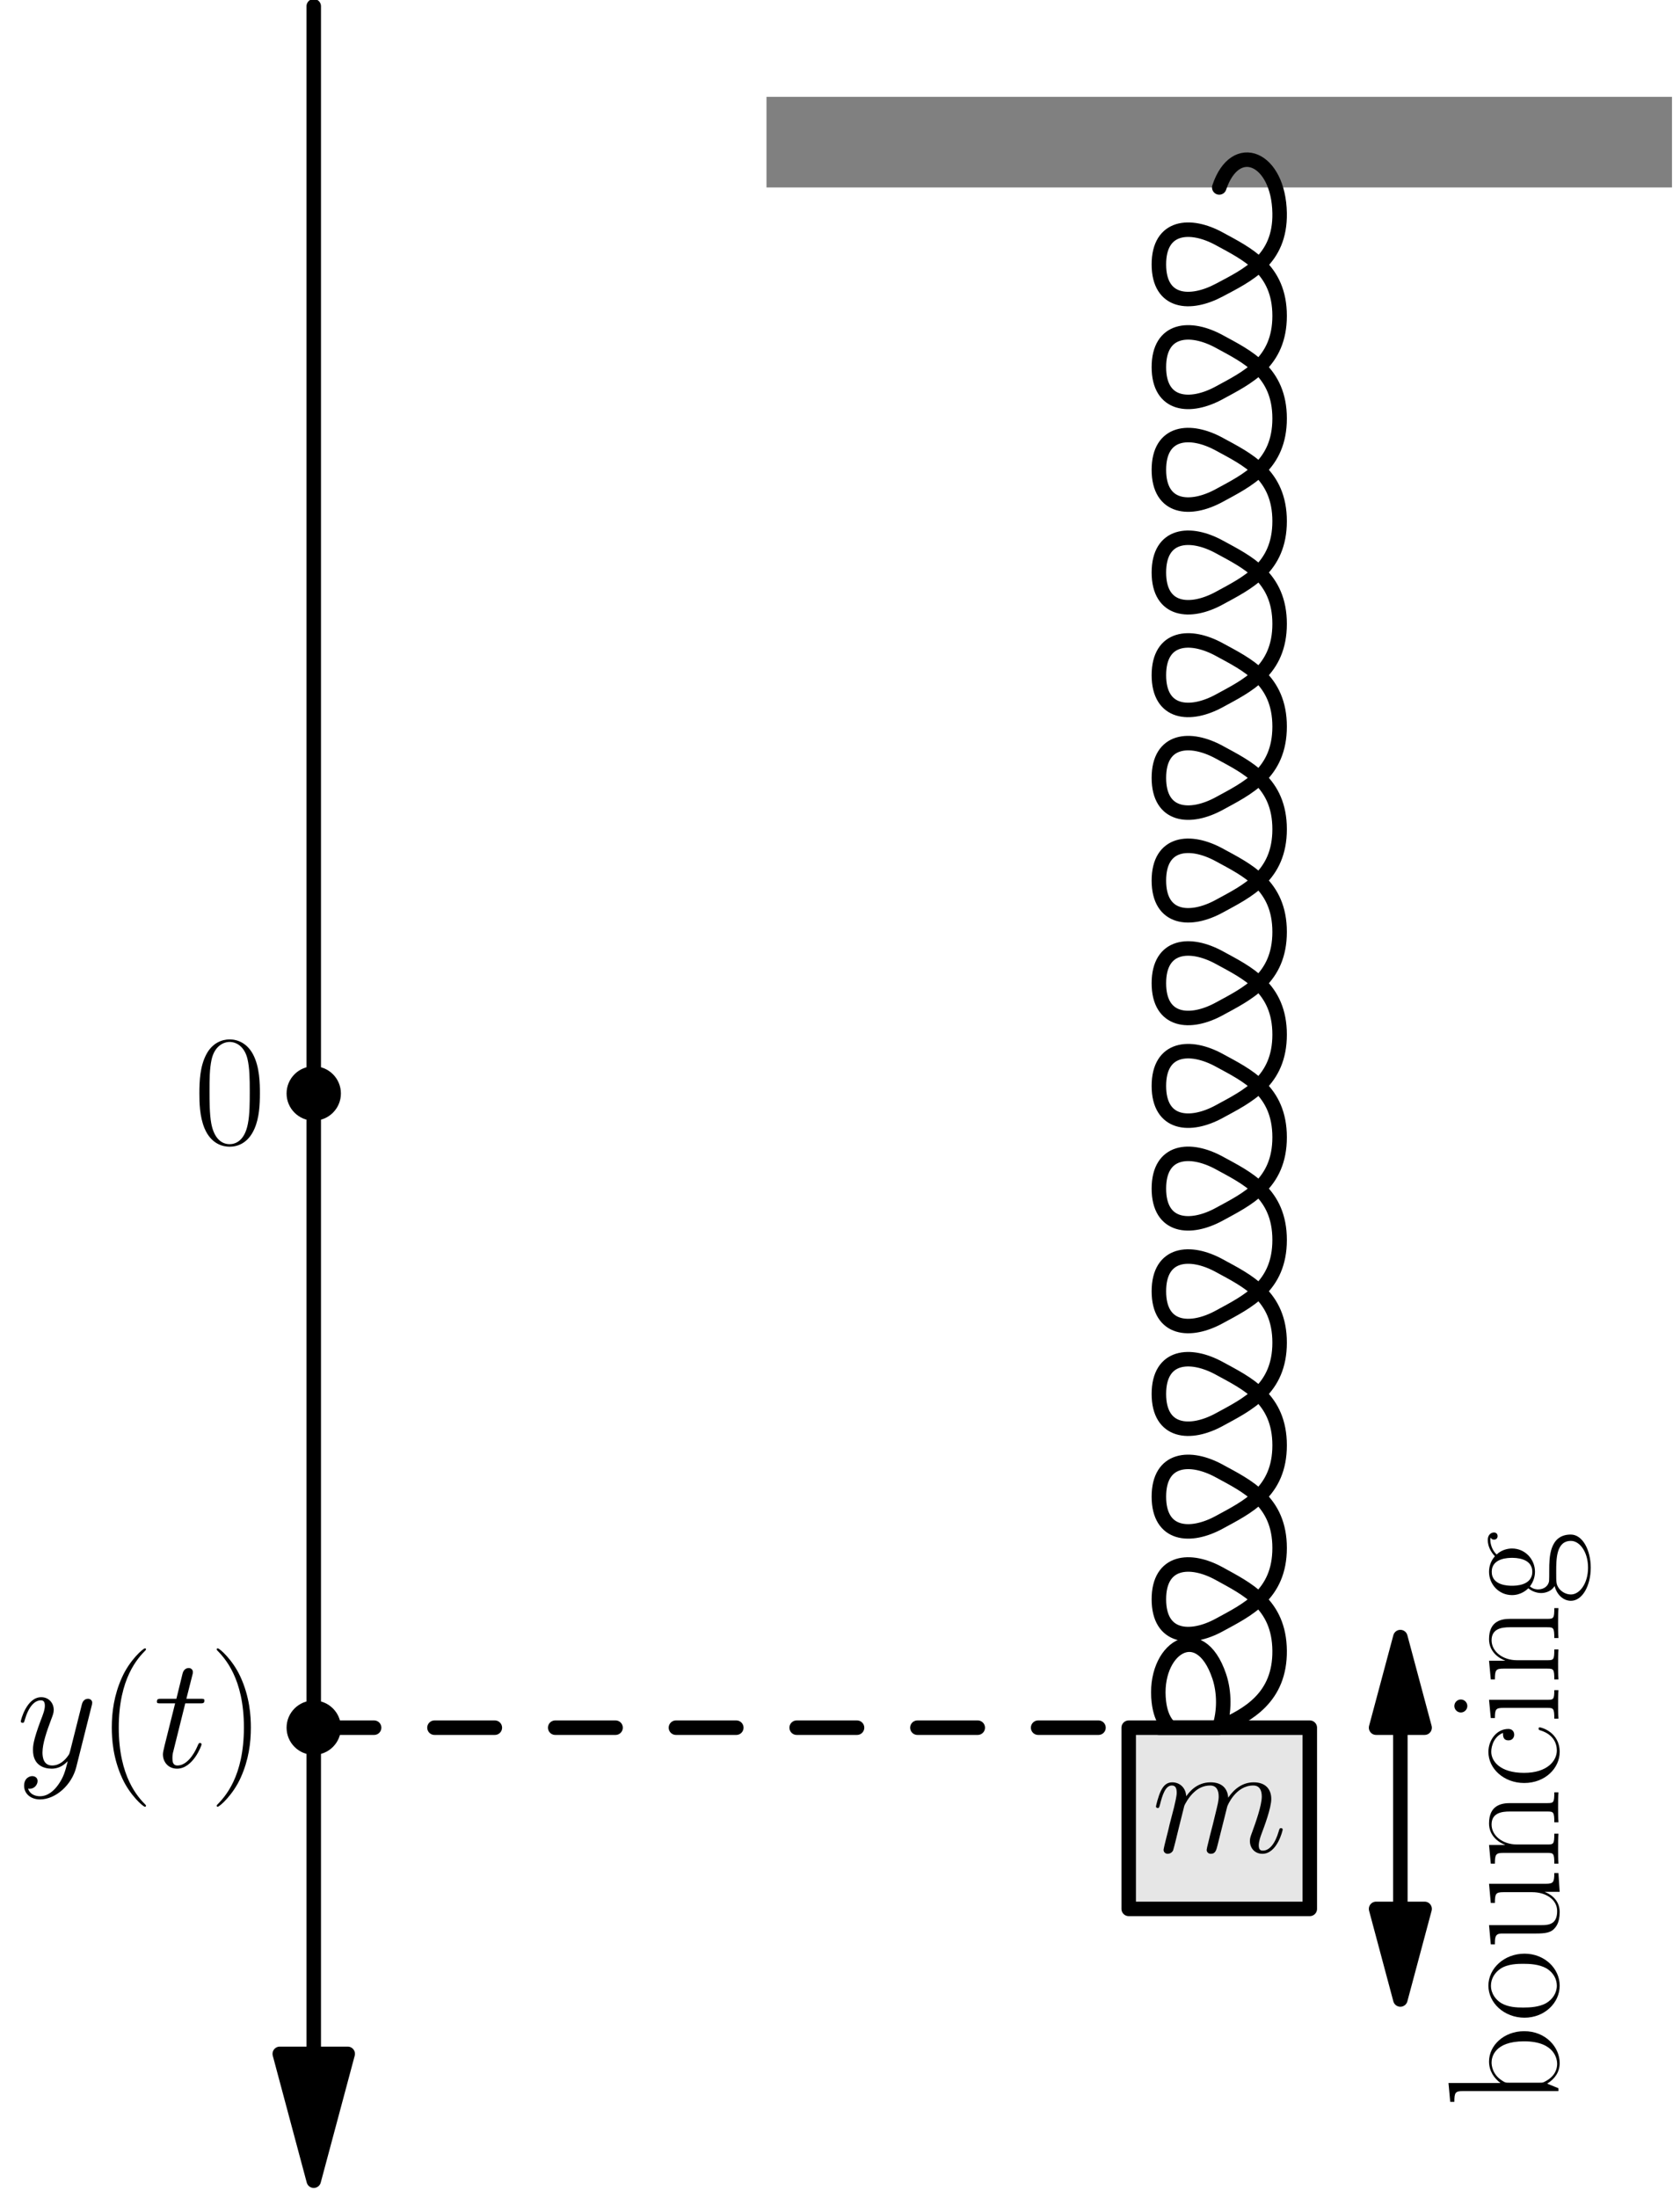 <?xml version='1.0' encoding='UTF-8'?>
<!-- This file was generated by dvisvgm 1.15.1 -->
<svg height='343.709pt' version='1.1' viewBox='56.621 54.06 262.887 343.709' width='262.887pt' xmlns='http://www.w3.org/2000/svg' xmlns:xlink='http://www.w3.org/1999/xlink'>
<defs>
<path d='M5.106 -7.263C5.156 -7.411 5.775 -8.651 6.692 -9.444C7.337 -10.039 8.18 -10.435 9.146 -10.435C10.138 -10.435 10.485 -9.692 10.485 -8.7C10.485 -8.552 10.485 -8.056 10.188 -6.891L9.568 -4.338C9.37 -3.594 8.899 -1.76 8.849 -1.487C8.75 -1.115 8.601 -0.471 8.601 -0.372C8.601 -0.025 8.874 0.248 9.246 0.248C9.989 0.248 10.113 -0.322 10.336 -1.215L11.823 -7.139C11.873 -7.337 13.162 -10.435 15.889 -10.435C16.88 -10.435 17.227 -9.692 17.227 -8.7C17.227 -7.312 16.26 -4.61 15.715 -3.123C15.492 -2.528 15.368 -2.206 15.368 -1.76C15.368 -0.644 16.136 0.248 17.326 0.248C19.631 0.248 20.499 -3.396 20.499 -3.545C20.499 -3.668 20.4 -3.768 20.251 -3.768C20.028 -3.768 20.003 -3.693 19.879 -3.272C19.309 -1.289 18.392 -0.248 17.401 -0.248C17.153 -0.248 16.756 -0.273 16.756 -1.066C16.756 -1.71 17.053 -2.503 17.153 -2.776C17.599 -3.966 18.714 -6.891 18.714 -8.328C18.714 -9.816 17.847 -10.931 15.963 -10.931C14.302 -10.931 12.964 -9.989 11.972 -8.527C11.898 -9.865 11.08 -10.931 9.221 -10.931C7.015 -10.931 5.85 -9.37 5.404 -8.75C5.329 -10.163 4.313 -10.931 3.222 -10.931C2.503 -10.931 1.933 -10.584 1.462 -9.642C1.016 -8.75 0.669 -7.238 0.669 -7.139S0.768 -6.916 0.942 -6.916C1.14 -6.916 1.165 -6.94 1.314 -7.51C1.686 -8.973 2.156 -10.435 3.148 -10.435C3.718 -10.435 3.916 -10.039 3.916 -9.295C3.916 -8.75 3.668 -7.783 3.495 -7.015L2.801 -4.338C2.702 -3.867 2.429 -2.751 2.305 -2.305C2.132 -1.661 1.859 -0.496 1.859 -0.372C1.859 -0.025 2.132 0.248 2.503 0.248C2.801 0.248 3.148 0.099 3.346 -0.273C3.396 -0.397 3.619 -1.264 3.743 -1.76L4.288 -3.991L5.106 -7.263Z' id='g0-109'/>
<path d='M4.982 -9.964H7.263C7.734 -9.964 7.981 -9.964 7.981 -10.411C7.981 -10.683 7.833 -10.683 7.337 -10.683H5.156L6.073 -14.302C6.172 -14.649 6.172 -14.699 6.172 -14.872C6.172 -15.269 5.85 -15.492 5.528 -15.492C5.329 -15.492 4.759 -15.418 4.561 -14.624L3.594 -10.683H1.264C0.768 -10.683 0.545 -10.683 0.545 -10.212C0.545 -9.964 0.719 -9.964 1.19 -9.964H3.396L1.76 -3.421C1.562 -2.553 1.487 -2.305 1.487 -1.983C1.487 -0.818 2.305 0.248 3.693 0.248C6.197 0.248 7.535 -3.371 7.535 -3.545C7.535 -3.693 7.436 -3.768 7.287 -3.768C7.238 -3.768 7.139 -3.768 7.089 -3.668C7.064 -3.644 7.04 -3.619 6.866 -3.222C6.345 -1.983 5.205 -0.248 3.768 -0.248C3.024 -0.248 2.974 -0.868 2.974 -1.413C2.974 -1.438 2.974 -1.909 3.049 -2.206L4.982 -9.964Z' id='g0-116'/>
<path d='M6.519 2.776C5.85 3.718 4.883 4.561 3.668 4.561C3.371 4.561 2.181 4.511 1.809 3.371C1.884 3.396 2.008 3.396 2.057 3.396C2.801 3.396 3.297 2.751 3.297 2.181S2.826 1.413 2.454 1.413C2.057 1.413 1.19 1.71 1.19 2.925C1.19 4.189 2.256 5.057 3.668 5.057C6.147 5.057 8.651 2.776 9.345 0.025L11.774 -9.642C11.799 -9.766 11.848 -9.915 11.848 -10.063C11.848 -10.435 11.551 -10.683 11.179 -10.683C10.956 -10.683 10.435 -10.584 10.237 -9.84L8.403 -2.553C8.279 -2.107 8.279 -2.057 8.081 -1.785C7.585 -1.091 6.767 -0.248 5.577 -0.248C4.189 -0.248 4.065 -1.611 4.065 -2.28C4.065 -3.693 4.734 -5.602 5.404 -7.387C5.676 -8.105 5.825 -8.452 5.825 -8.948C5.825 -9.989 5.081 -10.931 3.867 -10.931C1.586 -10.931 0.669 -7.337 0.669 -7.139C0.669 -7.04 0.768 -6.916 0.942 -6.916C1.165 -6.916 1.19 -7.015 1.289 -7.362C1.884 -9.444 2.826 -10.435 3.792 -10.435C4.016 -10.435 4.437 -10.435 4.437 -9.617C4.437 -8.973 4.164 -8.254 3.792 -7.312C2.578 -4.065 2.578 -3.247 2.578 -2.652C2.578 -0.297 4.263 0.248 5.503 0.248C6.222 0.248 7.114 0.025 7.981 -0.892L8.006 -0.868C7.634 0.595 7.387 1.562 6.519 2.776Z' id='g0-121'/>
<path d='M7.585 6.048C7.585 6.023 7.585 5.974 7.51 5.899C6.37 4.734 3.321 1.562 3.321 -6.172S6.321 -17.053 7.535 -18.293C7.535 -18.318 7.585 -18.367 7.585 -18.442S7.51 -18.566 7.411 -18.566C7.139 -18.566 5.032 -16.731 3.817 -14.005C2.578 -11.253 2.231 -8.576 2.231 -6.197C2.231 -4.412 2.404 -1.388 3.892 1.809C5.081 4.387 7.114 6.197 7.411 6.197C7.535 6.197 7.585 6.147 7.585 6.048Z' id='g1-40'/>
<path d='M6.519 -6.172C6.519 -7.957 6.345 -10.981 4.858 -14.178C3.668 -16.756 1.636 -18.566 1.339 -18.566C1.264 -18.566 1.165 -18.541 1.165 -18.417C1.165 -18.367 1.19 -18.342 1.215 -18.293C2.404 -17.053 5.428 -13.905 5.428 -6.197C5.428 1.537 2.429 4.685 1.215 5.924C1.19 5.974 1.165 5.998 1.165 6.048C1.165 6.172 1.264 6.197 1.339 6.197C1.611 6.197 3.718 4.363 4.933 1.636C6.172 -1.115 6.519 -3.792 6.519 -6.172Z' id='g1-41'/>
<path d='M10.411 -7.957C10.411 -9.469 10.386 -12.046 9.345 -14.03C8.428 -15.765 6.965 -16.384 5.676 -16.384C4.486 -16.384 2.974 -15.839 2.033 -14.054C1.041 -12.195 0.942 -9.89 0.942 -7.957C0.942 -6.544 0.967 -4.387 1.735 -2.503C2.801 0.05 4.71 0.397 5.676 0.397C6.816 0.397 8.552 -0.074 9.568 -2.429C10.311 -4.139 10.411 -6.147 10.411 -7.957ZM5.676 0C4.09 0 3.148 -1.363 2.801 -3.247C2.528 -4.71 2.528 -6.841 2.528 -8.229C2.528 -10.138 2.528 -11.724 2.851 -13.236C3.321 -15.343 4.71 -15.988 5.676 -15.988C6.692 -15.988 8.006 -15.318 8.477 -13.286C8.799 -11.873 8.824 -10.212 8.824 -8.229C8.824 -6.618 8.824 -4.635 8.527 -3.173C8.006 -0.471 6.544 0 5.676 0Z' id='g1-48'/>
<path d='M3.718 -17.202L0.768 -16.93V-16.285C2.231 -16.285 2.454 -16.136 2.454 -14.947V0H2.9L3.619 -1.76C4.338 -0.595 5.404 0.198 6.841 0.198C9.32 0.198 11.823 -1.983 11.823 -5.354C11.823 -8.527 9.593 -10.857 7.089 -10.857C5.552 -10.857 4.462 -10.039 3.718 -9.072V-17.202ZM3.768 -7.808C3.768 -8.254 3.768 -8.328 4.115 -8.849C5.081 -10.336 6.469 -10.46 6.94 -10.46C7.684 -10.46 10.237 -10.063 10.237 -5.379C10.237 -0.471 7.312 -0.198 6.717 -0.198C5.949 -0.198 4.833 -0.496 4.04 -1.933C3.768 -2.404 3.768 -2.454 3.768 -2.9V-7.808Z' id='g1-98'/>
<path d='M8.651 -8.675C8.18 -8.675 7.486 -8.675 7.486 -7.808C7.486 -7.114 8.056 -6.916 8.378 -6.916C8.552 -6.916 9.27 -6.99 9.27 -7.857C9.27 -9.617 7.585 -10.956 5.676 -10.956C3.049 -10.956 0.818 -8.527 0.818 -5.354C0.818 -2.057 3.148 0.198 5.676 0.198C8.75 0.198 9.518 -2.652 9.518 -2.925C9.518 -3.024 9.493 -3.098 9.32 -3.098S9.122 -3.074 9.022 -2.751C8.378 -0.744 6.965 -0.248 5.899 -0.248C4.313 -0.248 2.404 -1.71 2.404 -5.379C2.404 -9.146 4.239 -10.51 5.701 -10.51C6.668 -10.51 8.105 -10.039 8.651 -8.675Z' id='g1-99'/>
<path d='M2.751 -4.462C3.222 -4.09 4.04 -3.668 5.032 -3.668C6.99 -3.668 8.675 -5.205 8.675 -7.263C8.675 -7.907 8.477 -8.899 7.734 -9.667C8.428 -10.411 9.444 -10.658 10.014 -10.658C10.113 -10.658 10.262 -10.658 10.386 -10.584C10.287 -10.559 10.063 -10.46 10.063 -10.063C10.063 -9.741 10.287 -9.518 10.609 -9.518C10.981 -9.518 11.179 -9.766 11.179 -10.088C11.179 -10.559 10.807 -11.055 10.014 -11.055C9.022 -11.055 8.155 -10.584 7.461 -9.94C6.717 -10.609 5.825 -10.857 5.032 -10.857C3.074 -10.857 1.388 -9.32 1.388 -7.263C1.388 -5.85 2.206 -4.957 2.454 -4.71C1.71 -3.842 1.71 -2.826 1.71 -2.702C1.71 -2.057 1.958 -1.115 2.801 -0.595C1.512 -0.273 0.496 0.719 0.496 1.958C0.496 3.743 2.851 5.057 5.676 5.057C8.403 5.057 10.857 3.792 10.857 1.933C10.857 -1.438 7.188 -1.438 5.28 -1.438C4.71 -1.438 3.693 -1.438 3.569 -1.462C2.801 -1.586 2.28 -2.28 2.28 -3.148C2.28 -3.371 2.28 -3.916 2.751 -4.462ZM5.032 -4.09C2.851 -4.09 2.851 -6.767 2.851 -7.263S2.851 -10.435 5.032 -10.435S7.213 -7.758 7.213 -7.263S7.213 -4.09 5.032 -4.09ZM5.676 4.635C3.198 4.635 1.487 3.321 1.487 1.958C1.487 1.19 1.909 0.471 2.454 0.074C3.074 -0.347 3.321 -0.347 5.007 -0.347C7.04 -0.347 9.865 -0.347 9.865 1.958C9.865 3.321 8.155 4.635 5.676 4.635Z' id='g1-103'/>
<path d='M3.842 -15.269C3.842 -15.814 3.396 -16.285 2.826 -16.285C2.28 -16.285 1.809 -15.839 1.809 -15.269C1.809 -14.723 2.256 -14.253 2.826 -14.253C3.371 -14.253 3.842 -14.699 3.842 -15.269ZM0.942 -10.584V-9.94C2.33 -9.94 2.528 -9.791 2.528 -8.601V-1.71C2.528 -0.768 2.429 -0.644 0.843 -0.644V0C1.438 -0.05 2.503 -0.05 3.123 -0.05C3.718 -0.05 4.734 -0.05 5.304 0V-0.644C3.842 -0.644 3.792 -0.793 3.792 -1.686V-10.857L0.942 -10.584Z' id='g1-105'/>
<path d='M10.287 -7.535C10.287 -8.799 10.039 -10.857 7.114 -10.857C5.156 -10.857 4.139 -9.345 3.768 -8.353H3.743V-10.857L0.818 -10.584V-9.94C2.28 -9.94 2.503 -9.791 2.503 -8.601V-1.71C2.503 -0.768 2.404 -0.644 0.818 -0.644V0C1.413 -0.05 2.503 -0.05 3.148 -0.05S4.908 -0.05 5.503 0V-0.644C3.916 -0.644 3.817 -0.744 3.817 -1.71V-6.469C3.817 -8.75 5.205 -10.46 6.94 -10.46C8.775 -10.46 8.973 -8.824 8.973 -7.634V-1.71C8.973 -0.768 8.874 -0.644 7.287 -0.644V0C7.882 -0.05 8.973 -0.05 9.617 -0.05S11.377 -0.05 11.972 0V-0.644C10.386 -0.644 10.287 -0.744 10.287 -1.71V-7.535Z' id='g1-110'/>
<path d='M10.683 -5.304C10.683 -8.477 8.378 -10.956 5.676 -10.956S0.669 -8.477 0.669 -5.304C0.669 -2.181 2.974 0.198 5.676 0.198S10.683 -2.181 10.683 -5.304ZM5.676 -0.248C4.511 -0.248 3.52 -0.942 2.95 -1.909C2.33 -3.024 2.256 -4.412 2.256 -5.503C2.256 -6.544 2.305 -7.833 2.95 -8.948C3.445 -9.766 4.412 -10.559 5.676 -10.559C6.792 -10.559 7.734 -9.94 8.328 -9.072C9.097 -7.907 9.097 -6.271 9.097 -5.503C9.097 -4.536 9.047 -3.049 8.378 -1.859C7.684 -0.719 6.618 -0.248 5.676 -0.248Z' id='g1-111'/>
<path d='M7.287 -10.584V-9.94C8.75 -9.94 8.973 -9.791 8.973 -8.601V-4.09C8.973 -2.008 7.857 -0.198 6.023 -0.198C3.991 -0.198 3.817 -1.413 3.817 -2.702V-10.857L0.818 -10.584V-9.94C1.809 -9.94 2.479 -9.94 2.503 -8.948V-4.189C2.503 -2.528 2.503 -1.462 3.148 -0.768C3.47 -0.446 4.09 0.198 5.875 0.198C7.981 0.198 8.799 -1.586 8.998 -2.107H9.022V0.198L11.972 0V-0.644C10.51 -0.644 10.287 -0.793 10.287 -1.983V-10.857L7.287 -10.584Z' id='g1-117'/>
</defs>
<g id='page1'>
<g transform='matrix(0.996 0 0 0.996 105.715 225.071)'>
<path d='M 0 150.8L 0 -170.717' fill='none' stroke='#000000' stroke-linecap='round' stroke-linejoin='round' stroke-miterlimit='10.037' stroke-width='2.276'/>
</g>
<g transform='matrix(0.996 0 0 0.996 105.715 225.071)'>
<path d='M 0 170.717L 5.337 150.8L -5.337 150.8L 0 170.717Z' fill='#000000'/>
</g>
<g transform='matrix(0.996 0 0 0.996 105.715 225.071)'>
<path d='M 0 170.717L 5.337 150.8L -5.337 150.8L 0 170.717Z' fill='none' stroke='#000000' stroke-linecap='round' stroke-linejoin='round' stroke-miterlimit='10.037' stroke-width='2.276'/>
</g>
<g transform='matrix(0.996 0 0 0.996 105.715 225.071)'>
<path d='M 71.132 -142.264L 213.396 -142.264L 213.396 -156.49L 71.132 -156.49L 71.132 -142.264Z' fill='#808080'/>
</g>
<g transform='matrix(0.996 0 0 0.996 105.715 225.071)'>
<path d='M 142.264 -142.264C 144.808 -149.835 151.599 -146.949 151.748 -138.233C 151.874 -130.864 146.692 -128.496 142.264 -126.141C 137.713 -123.72 132.786 -124.064 132.78 -130.171C 132.773 -136.274 137.703 -136.693 142.264 -134.202C 146.632 -131.816 151.747 -129.46 151.748 -122.11C 151.749 -114.76 146.633 -112.399 142.264 -110.017C 137.707 -107.534 132.78 -107.945 132.78 -114.048C 132.779 -120.152 137.707 -120.563 142.264 -118.079C 146.633 -115.697 151.748 -113.336 151.748 -105.987C 151.748 -98.637 146.633 -96.276 142.264 -93.894C 137.707 -91.41 132.78 -91.821 132.78 -97.925C 132.78 -104.028 137.707 -104.44 142.264 -101.956C 146.633 -99.574 151.748 -97.213 151.748 -89.863C 151.748 -82.514 146.633 -80.153 142.264 -77.771C 137.707 -75.287 132.78 -75.698 132.78 -81.802C 132.78 -87.905 137.707 -88.317 142.264 -85.832C 146.633 -83.45 151.748 -81.09 151.748 -73.74C 151.748 -66.39 146.633 -64.03 142.264 -61.648C 137.707 -59.164 132.78 -59.575 132.78 -65.678C 132.78 -71.782 137.707 -72.193 142.264 -69.709C 146.633 -67.327 151.748 -64.966 151.748 -57.617C 151.748 -50.267 146.633 -47.907 142.264 -45.524C 137.707 -43.04 132.78 -43.452 132.78 -49.555C 132.78 -55.659 137.707 -56.07 142.264 -53.586C 146.633 -51.204 151.748 -48.843 151.748 -41.494C 151.748 -34.144 146.633 -31.783 142.264 -29.401C 137.707 -26.917 132.78 -27.328 132.78 -33.432C 132.78 -39.536 137.707 -39.947 142.264 -37.463C 146.633 -35.081 151.748 -32.72 151.748 -25.37C 151.748 -18.021 146.633 -15.66 142.264 -13.278C 137.707 -10.794 132.78 -11.205 132.78 -17.309C 132.78 -23.412 137.707 -23.824 142.264 -21.34C 146.633 -18.957 151.748 -16.597 151.748 -9.247C 151.748 -1.897 146.633 0.463 142.264 2.845C 137.707 5.329 132.78 4.918 132.78 -1.186C 132.78 -7.289 137.707 -7.7 142.264 -5.216C 146.633 -2.834 151.748 -0.474 151.748 6.876C 151.748 14.226 146.633 16.586 142.264 18.968C 137.707 21.453 132.78 21.041 132.78 14.938C 132.78 8.834 137.707 8.423 142.264 10.907C 146.633 13.289 151.748 15.65 151.748 22.999C 151.748 30.349 146.633 32.71 142.264 35.092C 137.707 37.576 132.78 37.164 132.78 31.061C 132.78 24.957 137.707 24.546 142.264 27.03C 146.633 29.412 151.748 31.773 151.748 39.123C 151.748 46.472 146.633 48.833 142.264 51.215C 137.707 53.699 132.78 53.288 132.78 47.184C 132.78 41.081 137.707 40.669 142.264 43.153C 146.633 45.535 151.748 47.896 151.748 55.246C 151.748 62.596 146.633 64.956 142.264 67.338C 137.707 69.822 132.78 69.411 132.78 63.307C 132.78 57.204 137.707 56.792 142.264 59.277C 146.633 61.659 151.748 64.019 151.748 71.369C 151.748 78.719 146.634 81.081 142.264 83.461C 137.71 85.942 132.783 85.534 132.78 79.431C 132.776 73.329 137.705 72.882 142.264 75.4C 146.603 77.796 151.681 80.156 151.748 87.492C 151.815 94.836 146.79 97.603 142.264 99.585C 138.138 101.391 133.494 101.544 132.78 95.554C 131.788 87.244 139.169 82.301 142.264 91.523C 143.102 94.021 143.102 97.086 142.264 99.585' fill='none' stroke='#000000' stroke-linecap='round' stroke-linejoin='round' stroke-miterlimit='10.037' stroke-width='2.276'/>
</g>
<g transform='matrix(0.996 0 0 0.996 105.715 225.071)'>
<path d='M 128.037 99.585L 156.49 99.585L 156.49 128.037L 128.037 128.037L 128.037 99.585Z' fill='#e6e6e6'/>
</g>
<g transform='matrix(0.996 0 0 0.996 105.715 225.071)'>
<path d='M 128.037 99.585L 156.49 99.585L 156.49 128.037L 128.037 128.037L 128.037 99.585Z' fill='none' stroke='#000000' stroke-linecap='round' stroke-linejoin='round' stroke-miterlimit='10.037' stroke-width='2.276'/>
</g><use x='236.837' xlink:href='#g0-109' y='343.733'/>

<g transform='matrix(0.996 0 0 0.996 105.715 225.071)'>
<circle cx='0' cy='-0' r='4.268' fill='#000000'/>
</g><use x='86.879' xlink:href='#g1-48' y='233'/>

<g transform='matrix(0.996 0 0 0.996 105.715 225.071)'>
<path d='M 0 99.585L 142.264 99.585' fill='none' stroke='#000000' stroke-linecap='round' stroke-linejoin='round' stroke-miterlimit='10.037' stroke-width='2.276' stroke-dasharray='9.484,9.484'/>
</g>
<g transform='matrix(0.996 0 0 0.996 105.715 225.071)'>
<circle cx='0' cy='99.585' r='4.268' fill='#000000'/>
</g><use x='59.204' xlink:href='#g0-121' y='330.419'/>
<use x='71.883' xlink:href='#g1-40' y='330.419'/>
<use x='80.628' xlink:href='#g0-116' y='330.419'/>
<use x='89.36' xlink:href='#g1-41' y='330.419'/>

<g transform='matrix(0.996 0 0 0.996 105.715 225.071)'>
<path d='M 170.717 99.585L 170.717 128.037' fill='none' stroke='#000000' stroke-linecap='round' stroke-linejoin='round' stroke-miterlimit='10.037' stroke-width='2.276'/>
</g>
<g transform='matrix(0.996 0 0 0.996 105.715 225.071)'>
<path d='M 170.717 85.358L 166.905 99.585L 174.528 99.585L 170.717 85.358Z' fill='#000000'/>
</g>
<g transform='matrix(0.996 0 0 0.996 105.715 225.071)'>
<path d='M 170.717 85.358L 166.905 99.585L 174.528 99.585L 170.717 85.358Z' fill='none' stroke='#000000' stroke-linecap='round' stroke-linejoin='round' stroke-miterlimit='10.037' stroke-width='2.276'/>
</g>
<g transform='matrix(0.996 0 0 0.996 105.715 225.071)'>
<path d='M 170.717 142.264L 174.528 128.037L 166.905 128.037L 170.717 142.264Z' fill='#000000'/>
</g>
<g transform='matrix(0.996 0 0 0.996 105.715 225.071)'>
<path d='M 170.717 142.264L 174.528 128.037L 166.905 128.037L 170.717 142.264Z' fill='none' stroke='#000000' stroke-linecap='round' stroke-linejoin='round' stroke-miterlimit='10.037' stroke-width='2.276'/>
</g><g transform='matrix(0 -1 1 0 -55.127 621.667)'>
<use x='238.122' xlink:href='#g1-98' y='355.61'/>
<use x='251.385' xlink:href='#g1-111' y='355.61'/>
<use x='262.711' xlink:href='#g1-117' y='355.61'/>
<use x='275.326' xlink:href='#g1-110' y='355.61'/>
<use x='287.942' xlink:href='#g1-99' y='355.61'/>
<use x='297.977' xlink:href='#g1-105' y='355.61'/>
<use x='304.142' xlink:href='#g1-110' y='355.61'/>
<use x='316.757' xlink:href='#g1-103' y='355.61'/>
</g>
</g>
</svg>
